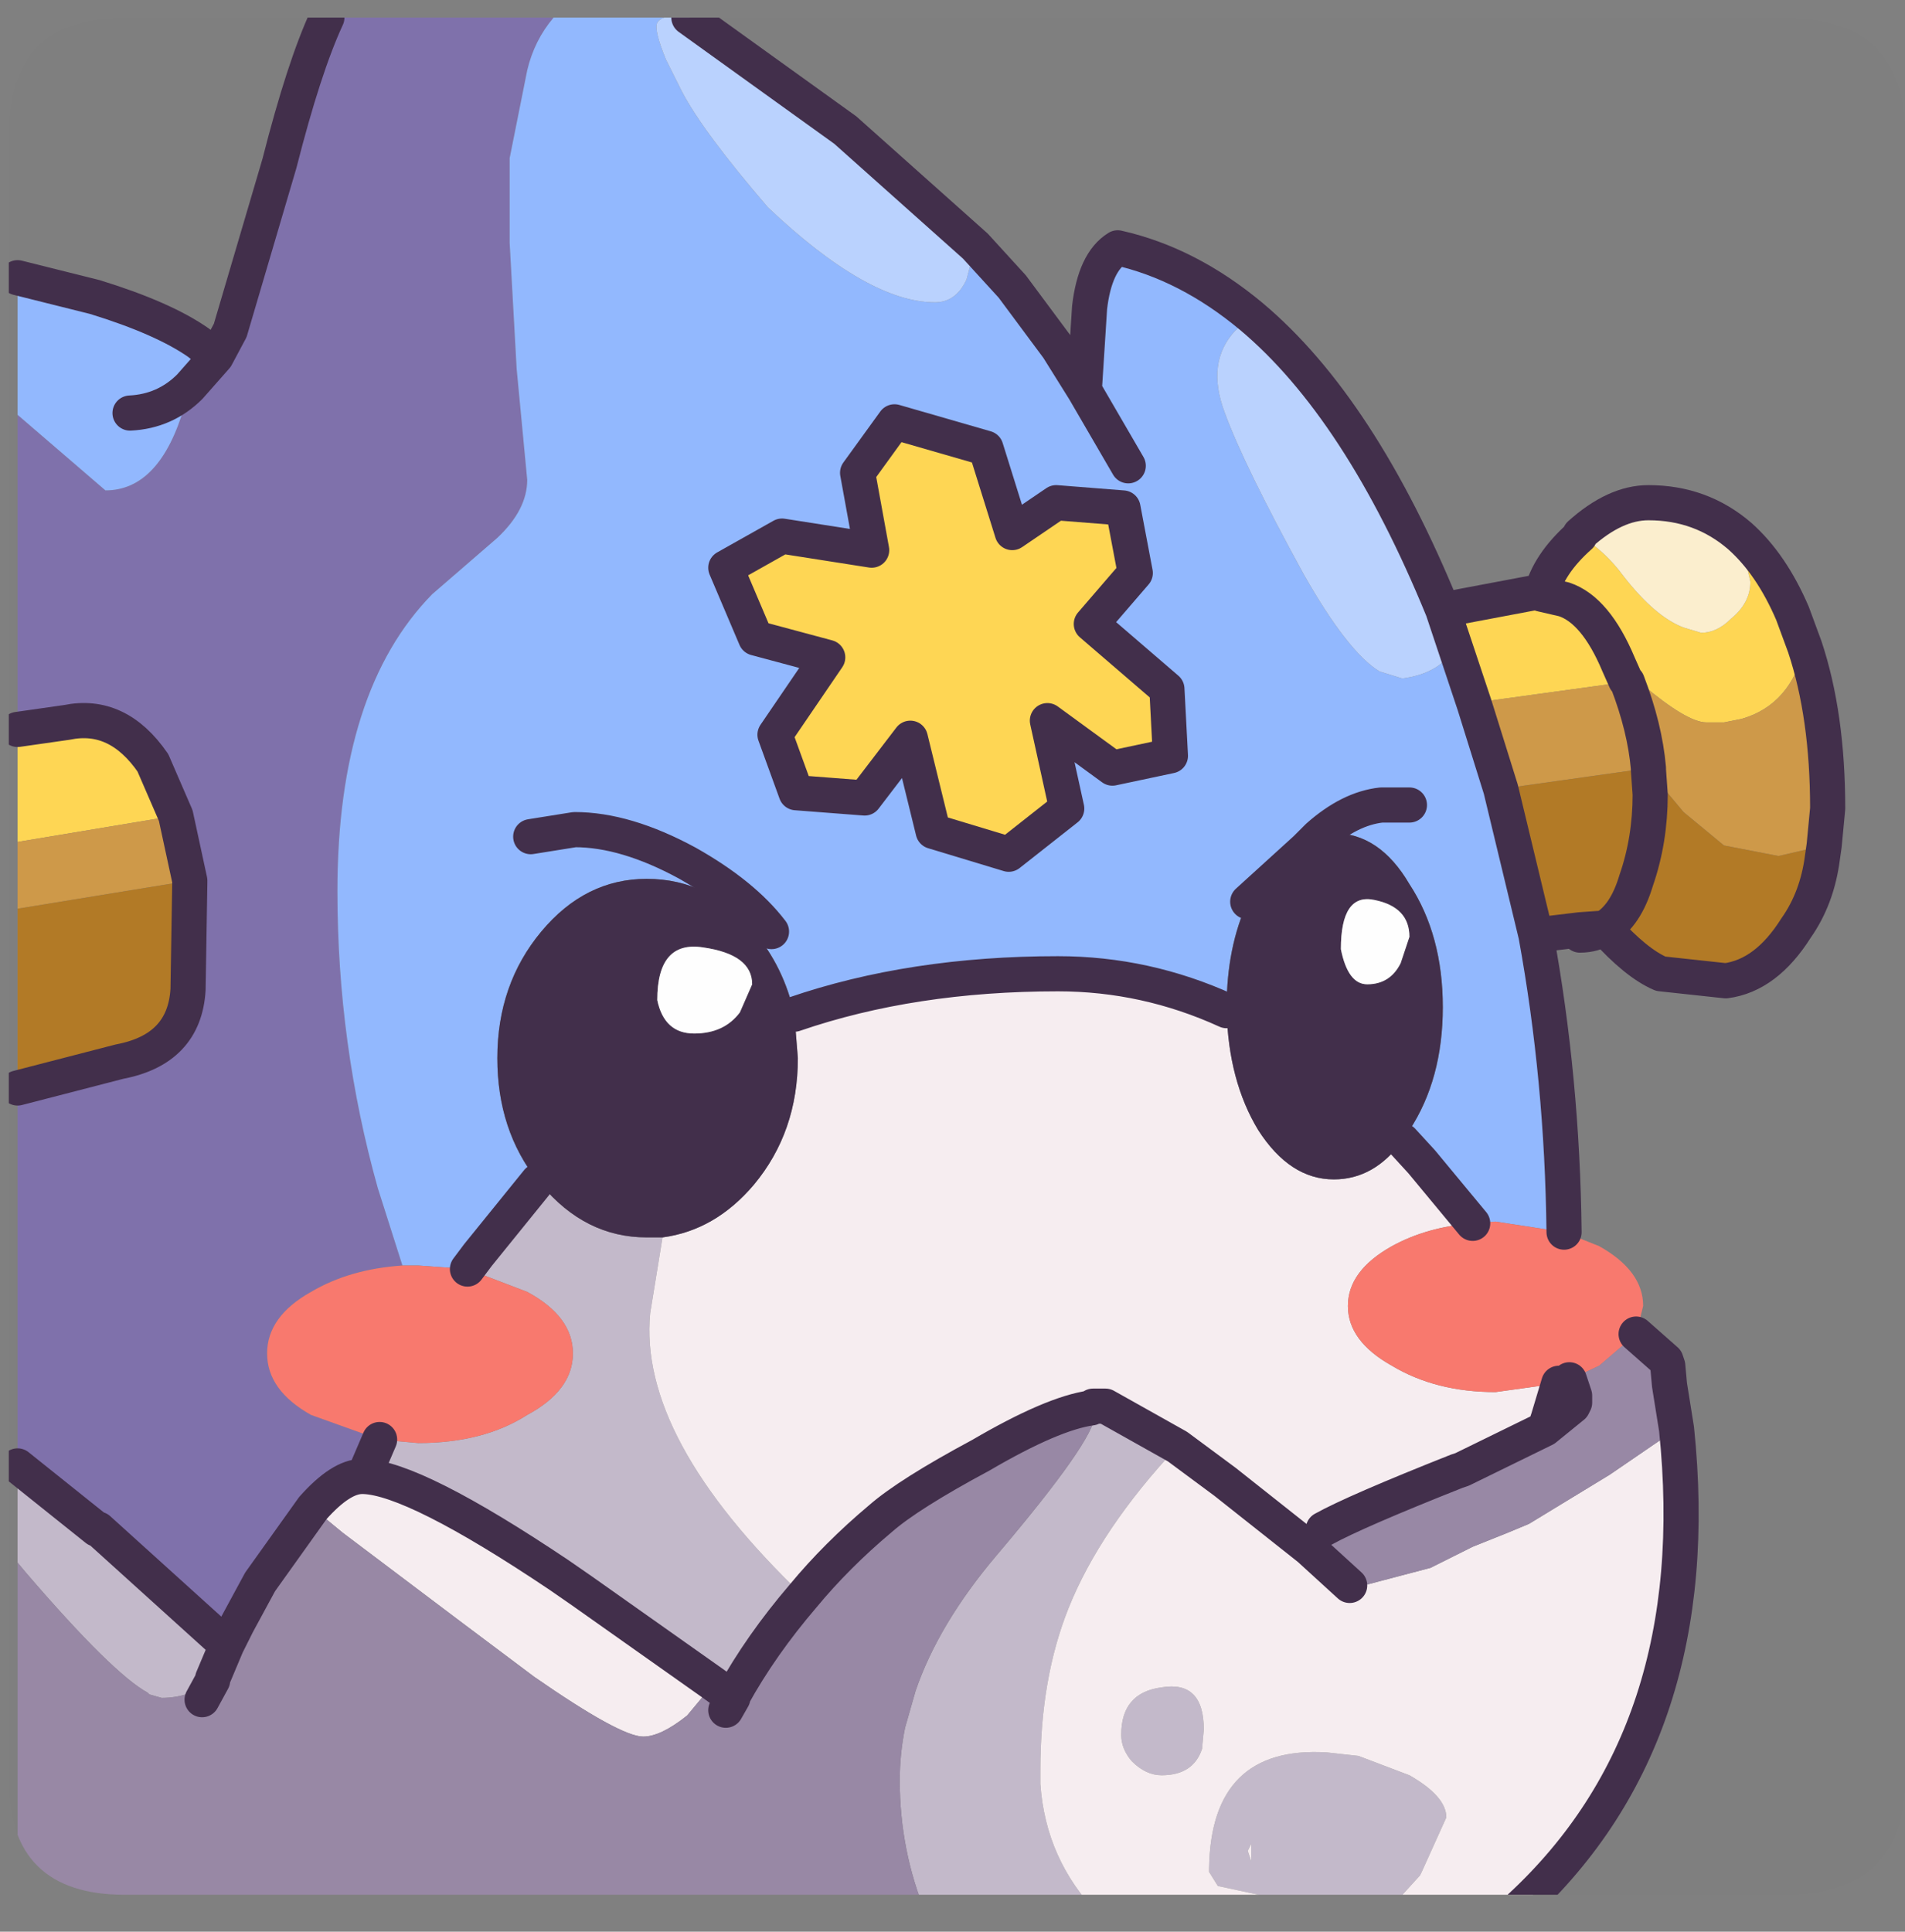 <?xml version="1.0" encoding="UTF-8" standalone="no"?>
<svg xmlns:ffdec="https://www.free-decompiler.com/flash" xmlns:xlink="http://www.w3.org/1999/xlink" ffdec:objectType="frame" height="54.95px" width="54.2px" xmlns="http://www.w3.org/2000/svg">
  <rect width="100%" height="100%" fill="#808080" stroke="none"/>
  <g transform="matrix(1.0, 0.0, 0.0, 1.0, 0.25, 0.5)">
    <clipPath id="clipPath0" transform="matrix(1.0, 0.0, 0.0, 1.0, 0.0, 0.0)">
      <path d="M50.5 0.0 Q53.95 0.0 53.95 3.3 L53.95 50.15 Q53.95 53.4 50.5 53.4 L3.3 53.4 Q0.0 53.4 0.0 50.15 L0.0 3.3 Q0.0 0.0 3.3 0.0 L50.5 0.0" fill="#000000" fill-rule="evenodd" stroke="none"/>
    </clipPath>
    <g clip-path="url(#clipPath0)">
      <use ffdec:characterId="2" height="54.95" transform="matrix(1.0, 0.0, 0.0, 1.0, -0.25, -0.5)" width="52.5" xlink:href="#shape1"/>
    </g>
    <use ffdec:characterId="3" height="53.4" transform="matrix(1.0, 0.0, 0.0, 1.0, 0.0, 0.0)" width="53.95" xlink:href="#shape2"/>
  </g>
  <defs>
    <g id="shape1" transform="matrix(1.0, 0.0, 0.0, 1.0, 0.25, 0.5)">
      <path d="M0.35 53.95 L0.25 53.95 0.25 53.85 0.35 53.95 M0.25 41.2 L0.25 30.45 3.15 29.7 Q5.0 29.35 5.1 27.65 L5.15 24.6 5.15 24.55 4.75 22.7 4.1 21.2 Q3.1 19.75 1.65 20.05 L0.25 20.25 0.25 11.3 2.75 13.45 Q4.3 13.45 5.0 11.05 L5.15 10.5 5.9 9.65 6.3 8.9 7.7 4.15 Q8.4 1.4 9.05 0.0 L15.5 0.0 Q14.95 0.65 14.75 1.5 L14.25 4.0 14.25 6.4 14.45 10.0 14.75 13.15 Q14.75 14.0 13.9 14.8 L12.05 16.4 Q9.35 19.15 9.35 24.85 9.35 29.2 10.5 33.3 L11.2 35.5 Q9.7 35.6 8.6 36.25 7.35 36.95 7.35 38.0 7.35 39.05 8.6 39.75 L10.55 40.45 10.1 41.5 10.05 41.5 Q9.45 41.5 8.65 42.4 L7.15 44.5 6.5 45.7 6.4 46.5 5.8 47.25 6.2 46.3 2.55 43.0 2.5 43.0 0.25 41.2 M6.2 46.3 L6.5 45.7 6.2 46.3" fill="#8071ac" fill-rule="evenodd" stroke="none"/>
      <path d="M35.35 8.5 L34.9 8.9 Q34.05 9.8 34.6 11.25 35.15 12.75 36.85 15.85 38.1 18.05 39.0 18.6 L39.65 18.8 Q40.75 18.65 41.15 17.9 L41.7 19.55 42.45 21.95 43.45 26.1 Q44.2 30.2 44.25 34.55 L42.3 34.25 41.65 34.3 40.2 32.55 39.65 31.95 39.85 31.65 Q40.8 30.2 40.8 28.15 40.8 26.1 39.85 24.65 39.0 23.2 37.7 23.2 L37.25 23.3 Q36.3 23.5 35.55 24.65 L35.25 25.15 Q34.65 26.45 34.65 28.15 L34.65 28.25 Q32.35 27.2 29.85 27.2 25.7 27.2 22.35 28.35 22.05 27.0 21.2 26.0 19.95 24.5 18.15 24.5 16.4 24.5 15.15 26.0 13.9 27.5 13.9 29.6 13.9 31.65 15.05 33.1 L13.35 35.2 13.05 35.6 11.65 35.5 11.2 35.5 10.5 33.3 Q9.35 29.2 9.35 24.85 9.35 19.15 12.05 16.4 L13.9 14.8 Q14.75 14.0 14.75 13.15 L14.45 10.0 14.25 6.4 14.25 4.0 14.75 1.5 Q14.95 0.65 15.5 0.0 L18.65 0.0 Q18.5 0.05 18.45 0.15 18.35 0.35 18.7 1.2 L19.15 2.1 Q19.75 3.25 21.6 5.4 24.45 8.1 26.35 8.1 26.95 8.1 27.25 7.45 L27.5 6.5 28.55 7.65 29.85 9.4 30.6 10.6 30.75 8.25 Q30.9 6.95 31.55 6.55 33.55 7.0 35.35 8.5 M0.25 11.3 L0.25 7.4 2.45 7.95 Q4.4 8.55 5.4 9.25 L5.15 10.5 5.0 11.05 Q4.3 13.45 2.75 13.45 L0.25 11.3 M39.85 22.4 L39.05 22.4 Q38.15 22.5 37.25 23.3 38.15 22.5 39.05 22.4 L39.85 22.4 M30.6 10.6 L31.85 12.75 30.6 10.6 M3.45 11.25 Q4.45 11.2 5.15 10.5 4.45 11.2 3.45 11.25 M14.85 23.3 L16.1 23.1 Q17.55 23.1 19.3 24.05 20.9 24.95 21.7 26.0 20.9 24.95 19.3 24.05 17.55 23.1 16.1 23.1 L14.85 23.3" fill="#93b9ff" fill-rule="evenodd" stroke="none"/>
      <path d="M40.8 16.85 L41.0 17.45 41.15 17.9 Q40.75 18.65 39.65 18.8 L39.0 18.6 Q38.1 18.05 36.85 15.85 35.15 12.75 34.6 11.25 34.05 9.8 34.9 8.9 L35.35 8.5 Q38.45 11.1 40.8 16.85 M18.65 0.0 L19.35 0.0 23.8 3.2 27.5 6.5 27.25 7.45 Q26.95 8.1 26.35 8.1 24.45 8.1 21.6 5.4 19.75 3.25 19.15 2.1 L18.7 1.2 Q18.35 0.35 18.45 0.15 18.5 0.05 18.65 0.0" fill="#bbd3ff" fill-rule="evenodd" stroke="none"/>
      <path d="M44.7 14.75 Q45.4 15.15 45.95 15.9 46.85 17.05 47.65 17.35 L48.15 17.5 Q48.6 17.5 49.0 17.1 49.55 16.65 49.55 16.05 L49.25 14.75 Q50.15 15.55 50.75 16.95 L51.1 17.9 Q50.7 19.55 49.3 19.95 L48.8 20.05 48.3 20.05 Q47.75 20.05 46.45 18.95 L46.05 18.9 46.0 18.85 45.8 18.4 Q45.15 16.85 44.25 16.55 L43.6 16.4 44.25 16.55 Q45.15 16.85 45.8 18.4 L46.0 18.85 46.05 18.9 46.0 18.9 42.0 19.45 41.7 19.55 41.15 17.9 41.0 17.45 40.8 16.85 43.45 16.35 43.6 16.4 Q43.8 15.55 44.7 14.75 M0.25 23.45 L0.25 20.25 1.65 20.05 Q3.1 19.75 4.1 21.2 L4.75 22.7 0.25 23.45" fill="#ffd754" fill-rule="evenodd" stroke="none"/>
      <path d="M49.25 14.75 L49.55 16.05 Q49.55 16.65 49.0 17.1 48.6 17.5 48.15 17.5 L47.65 17.35 Q46.85 17.05 45.95 15.9 45.4 15.15 44.7 14.75 L44.7 14.7 Q45.7 13.8 46.65 13.8 48.15 13.8 49.25 14.75" fill="#fcefcf" fill-rule="evenodd" stroke="none"/>
      <path d="M46.05 18.9 L46.45 18.95 Q47.75 20.05 48.3 20.05 L48.8 20.05 49.3 19.95 Q50.7 19.55 51.1 17.9 51.75 19.85 51.75 22.5 L51.65 23.55 50.35 23.85 48.8 23.55 47.65 22.6 46.65 21.4 46.65 21.35 43.1 21.85 42.45 21.95 41.7 19.55 42.0 19.45 46.0 18.9 46.05 18.9 Q46.55 20.2 46.65 21.35 46.55 20.2 46.05 18.9 M0.25 25.35 L0.25 23.45 4.75 22.7 5.15 24.55 0.25 25.35" fill="#cf9a49" fill-rule="evenodd" stroke="none"/>
      <path d="M46.65 21.35 L46.65 21.4 47.65 22.6 48.8 23.55 50.35 23.85 51.65 23.55 51.6 23.9 Q51.45 25.05 50.85 25.9 50.0 27.25 48.85 27.4 L47.0 27.2 Q46.3 26.9 45.4 25.9 L44.7 25.95 43.45 26.1 42.45 21.95 43.1 21.85 46.65 21.35 M46.65 21.4 L46.7 22.1 Q46.7 23.4 46.3 24.55 46.0 25.55 45.4 25.9 46.0 25.55 46.3 24.55 46.7 23.4 46.7 22.1 L46.65 21.4 M0.25 30.45 L0.25 25.35 5.15 24.55 5.15 24.6 5.1 27.65 Q5.0 29.35 3.15 29.7 L0.25 30.45" fill="#b37a26" fill-rule="evenodd" stroke="none"/>
      <path d="M39.15 53.95 L36.2 53.95 35.8 53.45 34.4 53.15 34.15 52.75 34.15 52.65 Q34.2 49.15 37.5 49.35 L38.4 49.45 39.85 50.0 Q40.9 50.6 40.9 51.2 L40.2 52.75 40.15 52.85 39.15 53.95 M31.0 53.95 L26.1 53.95 Q25.35 52.15 25.35 50.15 25.35 49.4 25.5 48.65 L25.8 47.6 Q26.45 45.7 28.1 43.75 30.9 40.45 30.9 39.75 L30.85 39.5 31.2 39.5 33.25 40.65 Q31.05 43.0 30.15 45.25 29.35 47.25 29.35 49.85 L29.35 50.25 Q29.5 52.4 31.0 53.95 M0.25 43.95 L0.25 41.2 2.5 43.0 2.55 43.0 6.2 46.3 5.8 47.25 5.8 47.3 Q5.15 47.8 4.35 47.8 L4.0 47.7 3.95 47.65 Q2.95 47.1 0.5 44.25 L0.25 43.95 M13.05 35.6 L13.35 35.2 15.05 33.1 15.15 33.2 Q16.4 34.7 18.15 34.7 L18.6 34.7 18.25 36.85 Q17.9 40.4 22.6 44.9 21.4 46.3 20.6 47.75 L20.6 47.8 20.05 47.4 16.3 44.75 15.65 44.3 Q11.55 41.55 10.1 41.5 L10.55 40.45 11.65 40.55 Q13.5 40.55 14.75 39.75 16.05 39.05 16.05 38.0 16.05 36.95 14.75 36.25 L13.05 35.6 M31.65 48.85 Q31.65 47.65 32.8 47.5 34.0 47.3 34.0 48.7 L33.95 49.25 Q33.7 50.0 32.8 50.0 32.35 50.0 31.95 49.6 31.65 49.25 31.65 48.85 M35.35 52.45 L35.35 51.95 35.25 52.15 35.35 52.45" fill="#c4bacb" fill-rule="evenodd" stroke="none"/>
      <path d="M41.65 34.3 Q40.35 34.4 39.35 34.95 38.1 35.65 38.1 36.65 38.1 37.65 39.35 38.35 40.6 39.1 42.3 39.1 L44.1 38.85 43.8 39.85 43.7 40.15 41.35 41.3 41.2 41.35 Q38.3 42.5 37.4 43.0 L37.0 43.55 38.15 44.6 38.55 44.6 40.45 44.1 41.65 43.5 42.65 43.1 43.25 42.85 45.55 41.45 47.45 40.15 Q48.35 48.8 43.0 53.75 L42.85 53.95 39.15 53.95 40.15 52.85 40.2 52.75 40.9 51.2 Q40.9 50.6 39.85 50.0 L38.4 49.45 37.5 49.35 Q34.2 49.15 34.15 52.65 L34.15 52.75 34.4 53.15 35.8 53.45 36.2 53.95 31.0 53.95 Q29.5 52.4 29.35 50.25 L29.35 49.85 Q29.35 47.25 30.15 45.25 31.05 43.0 33.25 40.65 L31.2 39.5 30.85 39.5 30.8 39.55 Q29.7 39.7 27.65 40.9 25.6 42.0 24.8 42.7 23.55 43.75 22.6 44.9 17.9 40.4 18.25 36.85 L18.6 34.7 Q20.1 34.5 21.2 33.2 22.45 31.7 22.45 29.6 L22.35 28.35 Q25.7 27.2 29.85 27.2 32.35 27.2 34.65 28.25 34.7 30.25 35.55 31.65 36.45 33.05 37.7 33.05 38.85 33.05 39.65 31.95 L40.2 32.55 41.65 34.3 M37.0 43.55 L34.6 41.65 33.25 40.65 34.6 41.65 37.0 43.55 M10.1 41.5 Q11.55 41.55 15.65 44.3 L16.3 44.75 20.05 47.4 19.3 48.3 Q18.55 48.9 18.05 48.9 17.4 48.9 14.95 47.2 L12.75 45.55 9.5 43.1 8.65 42.4 Q9.45 41.5 10.05 41.5 L10.1 41.5 M31.65 48.85 Q31.65 49.25 31.95 49.6 32.35 50.0 32.8 50.0 33.7 50.0 33.95 49.25 L34.0 48.7 Q34.0 47.3 32.8 47.5 31.65 47.65 31.65 48.85 M35.35 52.45 L35.25 52.15 35.35 51.95 35.35 52.45" fill="#f7eef1" fill-rule="evenodd" stroke="none"/>
      <path d="M41.65 34.3 L42.3 34.25 44.25 34.55 45.25 34.95 Q46.5 35.65 46.5 36.65 L46.3 37.45 45.25 38.35 44.4 38.75 44.1 38.85 42.3 39.1 Q40.6 39.1 39.35 38.35 38.1 37.65 38.1 36.65 38.1 35.65 39.35 34.95 40.35 34.4 41.65 34.3 M11.2 35.5 L11.65 35.5 13.05 35.6 14.75 36.25 Q16.05 36.95 16.05 38.0 16.05 39.05 14.75 39.75 13.5 40.55 11.65 40.55 L10.55 40.45 8.6 39.75 Q7.35 39.05 7.35 38.0 7.35 36.95 8.6 36.25 9.7 35.6 11.2 35.5" fill="#f9796e" fill-rule="evenodd" stroke="none"/>
      <path d="M35.25 25.15 L36.9 23.65 37.25 23.3 36.9 23.65 35.25 25.15 35.55 24.65 Q36.3 23.5 37.25 23.3 L37.7 23.2 Q39.0 23.2 39.85 24.65 40.8 26.1 40.8 28.15 40.8 30.2 39.85 31.65 L39.65 31.95 Q38.85 33.05 37.7 33.05 36.45 33.05 35.55 31.65 34.7 30.25 34.65 28.25 L34.65 28.15 Q34.65 26.45 35.25 25.15 M15.05 33.1 Q13.9 31.65 13.9 29.6 13.9 27.5 15.15 26.0 16.4 24.5 18.15 24.5 19.95 24.5 21.2 26.0 22.05 27.0 22.35 28.35 L22.45 29.6 Q22.45 31.7 21.2 33.2 20.1 34.5 18.6 34.7 L18.15 34.7 Q16.4 34.7 15.15 33.2 L15.05 33.1 M18.45 27.95 Q18.65 28.9 19.5 28.9 20.35 28.9 20.8 28.3 L21.15 27.5 Q21.15 26.65 19.75 26.45 18.45 26.25 18.45 27.95 M38.65 27.5 Q39.3 27.5 39.6 26.9 L39.85 26.15 Q39.85 25.3 38.85 25.1 37.9 24.9 37.9 26.5 38.1 27.5 38.65 27.5" fill="#422f4b" fill-rule="evenodd" stroke="none"/>
      <path d="M18.45 27.95 Q18.45 26.25 19.75 26.45 21.15 26.65 21.15 27.5 L20.8 28.3 Q20.35 28.9 19.5 28.9 18.65 28.9 18.45 27.95 M38.65 27.5 Q38.1 27.5 37.9 26.5 37.9 24.9 38.85 25.1 39.85 25.3 39.85 26.15 L39.6 26.9 Q39.3 27.5 38.65 27.5" fill="#ffffff" fill-rule="evenodd" stroke="none"/>
      <path d="M44.4 38.75 L45.25 38.35 46.3 37.45 47.15 38.2 47.2 38.35 47.25 38.9 47.45 40.15 45.55 41.45 43.25 42.85 42.65 43.1 41.65 43.5 40.45 44.1 38.55 44.6 38.15 44.6 37.0 43.55 37.4 43.0 Q38.3 42.5 41.2 41.35 L41.35 41.3 43.7 40.15 44.5 39.5 44.55 39.4 44.55 39.2 44.4 38.75 M26.1 53.95 L0.35 53.95 0.25 53.85 0.25 43.95 0.5 44.25 Q2.95 47.1 3.95 47.65 L4.0 47.7 4.35 47.8 Q5.15 47.8 5.8 47.3 L5.8 47.25 6.4 46.5 6.5 45.7 7.15 44.5 8.65 42.4 9.5 43.1 12.75 45.55 14.95 47.2 Q17.4 48.9 18.05 48.9 18.55 48.9 19.3 48.3 L20.05 47.4 20.6 47.8 20.6 47.75 Q21.4 46.3 22.6 44.9 23.55 43.75 24.8 42.7 25.6 42.0 27.65 40.9 29.7 39.7 30.8 39.55 L30.85 39.5 30.9 39.75 Q30.9 40.45 28.1 43.75 26.45 45.7 25.8 47.6 L25.5 48.65 Q25.35 49.4 25.35 50.15 25.35 52.15 26.1 53.95 M5.5 47.85 L5.8 47.3 5.5 47.85 M20.4 48.15 L20.6 47.8 20.4 48.15" fill="#9989a6" fill-rule="evenodd" stroke="none"/>
      <path d="M49.25 14.75 Q48.15 13.8 46.65 13.8 45.7 13.8 44.7 14.7 L44.7 14.75 Q43.8 15.55 43.6 16.4 L44.25 16.55 Q45.15 16.85 45.8 18.4 L46.0 18.85 46.05 18.9 Q46.55 20.2 46.65 21.35 L46.65 21.4 46.7 22.1 Q46.7 23.4 46.3 24.55 46.0 25.55 45.4 25.9 45.1 26.1 44.7 26.1 L44.7 25.95 45.4 25.9 Q46.3 26.9 47.0 27.2 L48.85 27.4 Q50.0 27.25 50.85 25.9 51.45 25.05 51.6 23.9 L51.65 23.55 51.75 22.5 Q51.75 19.85 51.1 17.9 L50.75 16.95 Q50.15 15.55 49.25 14.75 M41.15 17.9 L41.0 17.45 40.8 16.85 Q38.45 11.1 35.35 8.5 33.55 7.0 31.55 6.55 30.9 6.95 30.75 8.25 L30.6 10.6 29.85 9.4 28.55 7.65 27.5 6.5 23.8 3.2 19.35 0.0 M41.15 17.9 L41.7 19.55 42.45 21.95 43.45 26.1 44.7 25.95 M40.8 16.85 L43.45 16.35 43.6 16.4 M44.25 34.55 Q44.2 30.2 43.45 26.1 M47.45 40.15 L47.25 38.9 47.2 38.35 47.15 38.2 46.3 37.45 M43.7 40.15 L43.8 39.85 44.1 38.85 M44.4 38.75 L44.55 39.2 44.55 39.4 44.5 39.5 43.7 40.15 41.35 41.3 41.2 41.35 Q38.3 42.5 37.4 43.0 M37.0 43.55 L38.15 44.6 M47.45 40.15 Q48.35 48.8 43.0 53.75 L42.85 53.95 M0.25 7.4 L2.45 7.95 Q4.4 8.55 5.4 9.25 L5.9 9.65 6.3 8.9 7.7 4.15 Q8.4 1.4 9.05 0.0 M37.25 23.3 Q38.15 22.5 39.05 22.4 L39.85 22.4 M37.25 23.3 L36.9 23.65 35.25 25.15 M31.85 12.75 L30.6 10.6 M13.05 35.6 L13.35 35.2 15.05 33.1 M22.35 28.35 Q25.7 27.2 29.85 27.2 32.35 27.2 34.65 28.25 M5.9 9.65 L5.15 10.5 Q4.45 11.2 3.45 11.25 M0.25 20.25 L1.65 20.05 Q3.1 19.75 4.1 21.2 L4.75 22.7 5.15 24.55 5.15 24.6 5.1 27.65 Q5.0 29.35 3.15 29.7 L0.25 30.45 M21.7 26.0 Q20.9 24.95 19.3 24.05 17.55 23.1 16.1 23.1 L14.85 23.3 M22.6 44.9 Q23.55 43.75 24.8 42.7 25.6 42.0 27.65 40.9 29.7 39.7 30.8 39.55 L30.85 39.5 31.2 39.5 33.25 40.65 34.6 41.65 37.0 43.55 M10.55 40.45 L10.1 41.5 Q11.55 41.55 15.65 44.3 L16.3 44.75 20.05 47.4 20.6 47.8 20.6 47.75 Q21.4 46.3 22.6 44.9 M10.1 41.5 L10.05 41.5 Q9.45 41.5 8.65 42.4 L7.15 44.5 6.5 45.7 6.2 46.3 2.55 43.0 2.5 43.0 0.25 41.2 M5.8 47.25 L6.2 46.3 M5.8 47.25 L5.8 47.3 5.5 47.85 M41.65 34.3 L40.2 32.55 39.65 31.95 M20.6 47.8 L20.4 48.15 M0.25 53.85 L0.35 53.95" fill="none" stroke="#422f4b" stroke-linecap="round" stroke-linejoin="round" stroke-width="1.0"/>
      <path d="M29.8 13.8 L28.55 14.65 27.8 12.25 25.2 11.5 24.15 12.95 24.55 15.15 22.0 14.75 20.4 15.65 21.25 17.65 23.3 18.2 21.8 20.4 22.4 22.05 24.35 22.2 25.65 20.5 26.3 23.15 28.45 23.8 30.1 22.5 29.55 20.0 31.4 21.35 33.05 21.0 32.95 19.1 30.8 17.25 32.05 15.8 31.7 13.95 29.8 13.8" fill="#ffd754" fill-rule="evenodd" stroke="none"/>
      <path d="M29.8 13.8 L28.55 14.65 27.8 12.25 25.2 11.5 24.15 12.95 24.55 15.15 22.0 14.75 20.4 15.65 21.25 17.65 23.3 18.2 21.8 20.4 22.4 22.05 24.35 22.2 25.65 20.5 26.3 23.15 28.45 23.8 30.1 22.5 29.55 20.0 31.4 21.35 33.05 21.0 32.95 19.1 30.8 17.25 32.05 15.8 31.7 13.95 29.8 13.8 Z" fill="none" stroke="#422f4b" stroke-linecap="round" stroke-linejoin="round" stroke-width="1.0"/>
    </g>
    <g id="shape2" transform="matrix(1.0, 0.0, 0.0, 1.0, 0.0, 0.0)">
      <path d="M50.5 0.0 Q53.95 0.0 53.95 3.3 L53.95 50.15 Q53.95 53.4 50.5 53.4 L3.3 53.4 Q0.0 53.4 0.0 50.15 L0.0 3.3 Q0.0 0.0 3.3 0.0 L50.5 0.0" fill="#000000" fill-opacity="0.004" fill-rule="evenodd" stroke="none"/>
    </g>
  </defs>
</svg>
